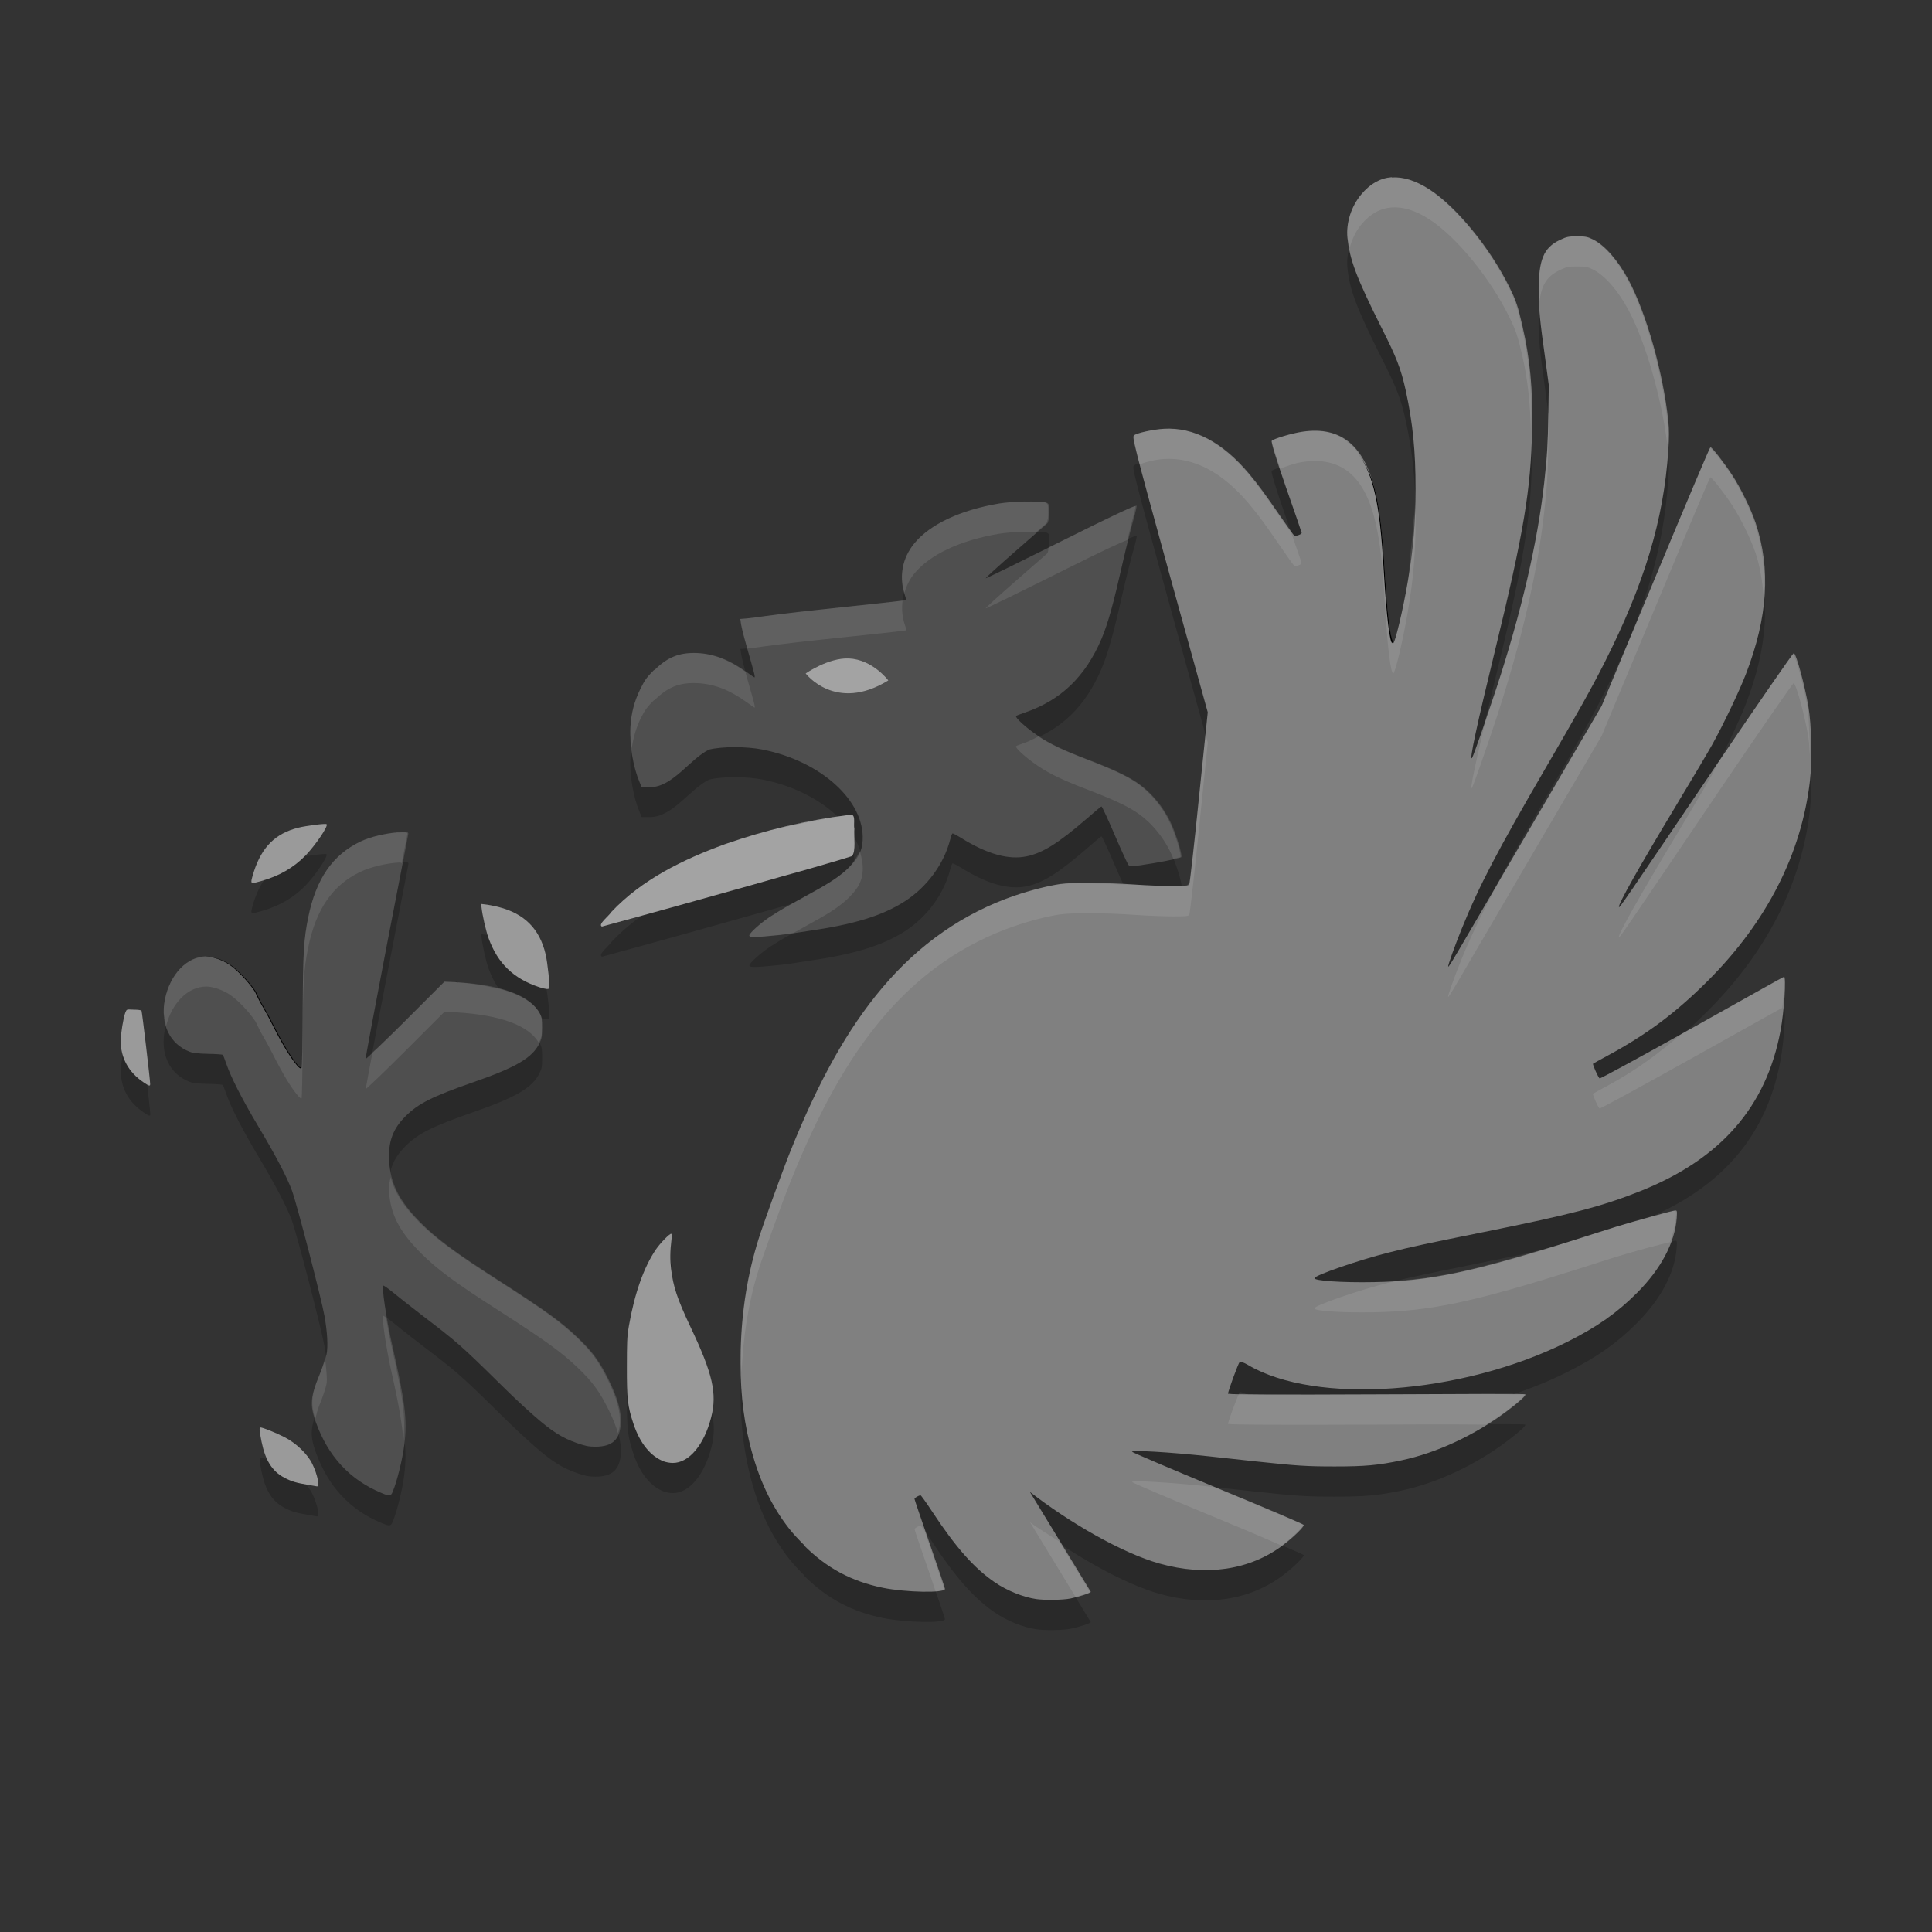 <svg xmlns="http://www.w3.org/2000/svg" width="32" height="32" version="1.1" viewBox="0 0 32 32">
 <rect x="0" y="0" width="32" height="32" fill="#333333" stroke="none"/>
 <path style="opacity:.2" d="m23.051 3.435c-0.189 0.014-0.355 0.106-0.504 0.285-0.168 0.202-0.253 0.475-0.229 0.717 0.036 0.357 0.142 0.65 0.572 1.506 0.237 0.47 0.315 0.658 0.396 1.035 0.115 0.532 0.161 0.999 0.16 1.617-0.001 0.569-0.036 0.983-0.127 1.523-0.079 0.474-0.216 1.045-0.244 1.035-0.044-0.015-0.096-0.458-0.135-1.104-0.046-0.76-0.084-1.064-0.15-1.363-0.177-0.797-0.57-1.134-1.221-1.035-0.183 0.028-0.478 0.116-0.506 0.15-0.012 0.015 0.055 0.248 0.236 0.768 0.143 0.408 0.26 0.748 0.26 0.756 0 0.026-0.103 0.061-0.125 0.043-0.011-0.009-0.116-0.157-0.229-0.32-0.238-0.346-0.359-0.514-0.521-0.707-0.438-0.52-0.912-0.769-1.404-0.74-0.18 0.01-0.452 0.07-0.498 0.109-0.032 0.028-0.024 0.075 0.59 2.307l0.631 2.281-0.143 1.398c-0.077 0.771-0.153 1.419-0.16 1.439-0.013 0.037-0.016 0.041-0.27 0.041-0.143 0-0.431-0.01-0.639-0.025-0.46-0.033-1.035-0.036-1.23-0.008-0.199 0.029-0.486 0.101-0.756 0.193-0.843 0.289-1.581 0.799-2.197 1.531-0.568 0.675-1.05 1.534-1.523 2.719-0.142 0.356-0.449 1.208-0.521 1.439-0.179 0.571-0.279 1.179-0.295 1.836-0.014 0.585 0.029 1.066 0.15 1.557 0.142 0.576 0.355 1.021 0.648 1.396 0.07 0.09 0.147 0.171 0.229 0.254 0.003 0.003 0.005 0.005 0.008 0.008 0.002 0.003 0.005 0.005 0.008 0.008 0.002 0.002-0.002 0.006 0 0.008 0.378 0.379 0.789 0.6 1.312 0.707 0.374 0.076 1.027 0.09 1.027 0.018 0-0.012-0.113-0.349-0.252-0.748-0.139-0.399-0.252-0.732-0.252-0.742-0-0.018 0.068-0.059 0.1-0.059 0.008 0 0.096 0.122 0.193 0.27 0.392 0.595 0.695 0.936 1.037 1.17 0.203 0.139 0.47 0.245 0.682 0.277 0.131 0.02 0.443 0.019 0.572-0.008 0.159-0.033 0.316-0.086 0.336-0.109l-1.01-1.658c0.663 0.516 1.532 1.015 2.146 1.188 0.77 0.216 1.494 0.11 2.045-0.305 0.174-0.131 0.355-0.308 0.346-0.336-0.004-0.013-0.645-0.284-1.424-0.605-0.779-0.322-1.418-0.595-1.422-0.605-0.01-0.031 0.605 0.003 1.271 0.074 0.214 0.023 0.56 0.061 0.773 0.084 0.687 0.073 0.842 0.084 1.314 0.084 0.502-0 0.72-0.019 1.102-0.1 0.594-0.125 1.229-0.424 1.75-0.816 0.212-0.16 0.317-0.257 0.305-0.277-0.007-0.011-0.843-0.008-2.459 0-1.664 0.008-2.421 0.002-2.449-0.01-0.005-0.001-0.013 0.001-0.016 0-0.011-0.017 0.167-0.502 0.193-0.529 0.008-0.008 0.07 0.012 0.135 0.051 1.121 0.666 3.534 0.494 5.285-0.379 0.502-0.251 0.834-0.487 1.162-0.816 0.393-0.394 0.624-0.826 0.656-1.238 0.009-0.122 0.005-0.125-0.025-0.125-0.037 0-0.649 0.166-0.977 0.268-0.121 0.037-0.43 0.136-0.689 0.219-1.698 0.537-2.404 0.682-3.326 0.699-0.527 0.01-1-0.021-0.984-0.066 0.017-0.051 0.734-0.299 1.221-0.422 0.415-0.105 0.634-0.149 1.6-0.344 1.427-0.288 1.945-0.422 2.576-0.674 1.331-0.53 2.085-1.395 2.322-2.652 0.062-0.327 0.098-0.9 0.059-0.9-0.008 0-0.691 0.385-1.523 0.85-0.832 0.465-1.521 0.84-1.531 0.834-0.023-0.014-0.121-0.233-0.109-0.244 0.005-0.005 0.111-0.063 0.244-0.135 0.638-0.344 1.122-0.704 1.648-1.229 0.984-0.98 1.561-2.114 1.701-3.326 0.038-0.326 0.026-0.922-0.025-1.221-0.06-0.354-0.201-0.876-0.244-0.891-0.01-0.003-0.604 0.853-1.312 1.9-1.492 2.205-1.57 2.32-1.582 2.309-0.027-0.027 0.328-0.657 0.926-1.65 0.259-0.43 0.536-0.896 0.613-1.035 0.191-0.343 0.462-0.912 0.564-1.18 0.362-0.94 0.413-1.738 0.16-2.5-0.073-0.221-0.249-0.581-0.387-0.791-0.136-0.208-0.342-0.47-0.363-0.463-0.01 0.003-0.418 0.969-0.908 2.146l-0.893 2.139-1.236 2.111c-1.237 2.115-1.292 2.22-1.305 2.207-0.01-0.01 0.103-0.328 0.219-0.615 0.29-0.718 0.587-1.29 1.404-2.693 0.522-0.896 0.758-1.316 0.969-1.734 0.657-1.302 0.975-2.354 1.053-3.502 0.016-0.233 0.016-0.344 0-0.496-0.083-0.792-0.363-1.78-0.658-2.332-0.171-0.321-0.392-0.576-0.588-0.672-0.089-0.044-0.119-0.051-0.262-0.051-0.147 0-0.173 0.006-0.285 0.059-0.275 0.129-0.354 0.33-0.354 0.85 0 0.279 0.021 0.496 0.109 1.119l0.059 0.438-0.008 0.498c-0.009 0.493-0.018 0.652-0.068 1.111-0.112 1.011-0.386 2.174-0.791 3.408-0.153 0.466-0.379 1.113-0.404 1.152-0.059 0.091 0.086-0.576 0.379-1.775 0.48-1.967 0.595-2.67 0.615-3.662 0.014-0.687-0.033-1.161-0.16-1.717-0.076-0.333-0.106-0.421-0.219-0.648-0.315-0.638-0.866-1.314-1.314-1.607-0.231-0.151-0.442-0.215-0.631-0.201zm-6.068 5.371c-0.163 0.002-0.337 0.016-0.438 0.033-0.631 0.107-1.136 0.339-1.398 0.656-0.205 0.248-0.262 0.557-0.158 0.857 0.014 0.04 0.022 0.079 0.016 0.086-0.007 0.007-0.625 0.072-1.371 0.15-0.609 0.064-0.942 0.11-1.119 0.135-0.024 0.003-0.142 0.016-0.152 0.018-0.007 0.001-0.101 0.007-0.102 0.008-0.002 0.002 0.009 0.026 0.01 0.033 0.001 0.01-0.002 0.016 0 0.018 0.007 0.056 0.032 0.175 0.1 0.412 0.12 0.42 0.146 0.506 0.127 0.506-0.004 0-0.067-0.045-0.135-0.094-0.281-0.201-0.535-0.298-0.809-0.311-0.302-0.014-0.492 0.068-0.707 0.277-0.005 0.004-0.011 0.003-0.016 0.008-0.108 0.108-0.148 0.158-0.219 0.303-0.103 0.211-0.156 0.399-0.17 0.648-0.016 0.291 0.048 0.659 0.152 0.9l0.033 0.084h0.143c0.373 0 0.666-0.475 0.977-0.621 0.217-0.053 0.616-0.053 0.885 0 0.969 0.192 1.695 0.849 1.658 1.506-0.01 0.175-0.071 0.289-0.227 0.445-0.129 0.13-0.299 0.246-0.59 0.404-0.102 0.056-0.272 0.152-0.379 0.211-0.107 0.058-0.258 0.15-0.336 0.201-0.154 0.102-0.346 0.272-0.346 0.312 0 0.035 0.094 0.034 0.504-0.008 0.176-0.018 0.321-0.047 0.473-0.068 0.734-0.105 1.224-0.247 1.607-0.496 0.364-0.237 0.637-0.613 0.74-1.01 0.017-0.064 0.033-0.109 0.043-0.109s0.076 0.033 0.143 0.074c0.432 0.269 0.788 0.368 1.086 0.305 0.266-0.056 0.521-0.217 0.992-0.623 0.125-0.108 0.233-0.203 0.244-0.203 0.011 0 0.109 0.216 0.219 0.473 0.11 0.257 0.214 0.479 0.229 0.496 0.025 0.03 0.045 0.034 0.445-0.033 0.227-0.038 0.421-0.085 0.43-0.094 0.023-0.022-0.063-0.316-0.143-0.504-0.128-0.303-0.35-0.578-0.615-0.75-0.159-0.103-0.399-0.214-0.783-0.361-0.419-0.16-0.634-0.264-0.832-0.396-0.196-0.131-0.387-0.306-0.363-0.328 0.009-0.009 0.078-0.033 0.152-0.059 0.592-0.205 0.996-0.595 1.262-1.221 0.109-0.258 0.199-0.586 0.346-1.236 0.067-0.295 0.153-0.63 0.186-0.742 0.032-0.112 0.056-0.214 0.051-0.227-0.001-0.002-0.02 0.007-0.025 0.008-0.059 0.013-0.396 0.17-1.221 0.582-0.679 0.339-1.245 0.616-1.254 0.613-0.009-0.003 0.206-0.199 0.479-0.437 0.272-0.238 0.518-0.451 0.539-0.471 0.013-0.013 0.012-0.026 0.018-0.043 0.009-0.025 0.016-0.059 0.016-0.135 0-0.14-0.003-0.149-0.049-0.168-0.037-0.015-0.183-0.018-0.346-0.016zm-2.93 5.191c-0.697 0.087-1.384 0.252-2.047 0.484-0.687 0.251-1.373 0.583-1.881 1.123-0.037 0.064-0.229 0.207-0.154 0.242 0.746-0.202 1.794-0.495 2.502-0.695 0.192-0.054 0.338-0.095 0.506-0.143 0.307-0.083 0.611-0.172 0.916-0.262l0.217-0.068c0.068-0.08 0.029-0.319 0.039-0.459-0.021-0.074 0.042-0.268-0.098-0.223zm-8.645 0.152c-0.016-0.016-0.339 0.026-0.471 0.059-0.375 0.094-0.6 0.318-0.732 0.725-0.024 0.073-0.041 0.143-0.041 0.16 0 0.04 0.012 0.041 0.158 0 0.305-0.085 0.548-0.228 0.742-0.43 0.159-0.165 0.374-0.483 0.344-0.514zm1.188 0.135c-0.201 0.013-0.46 0.075-0.623 0.152-0.465 0.221-0.738 0.621-0.867 1.254-0.075 0.37-0.087 0.573-0.092 1.557-0.003 0.513-0.011 0.937-0.018 0.943-0.007 0.007-0.031-0.01-0.059-0.043-0.105-0.122-0.24-0.338-0.43-0.715-0.07-0.139-0.127-0.232-0.186-0.338-0.032-0.057-0.075-0.158-0.092-0.184-0.103-0.156-0.291-0.351-0.42-0.438-0.11-0.074-0.277-0.135-0.389-0.135-0.321 0-0.604 0.294-0.689 0.715-0.082 0.405 0.077 0.74 0.412 0.867 0.055 0.021 0.14 0.03 0.303 0.033 0.124 0.002 0.238 0.01 0.244 0.018 0.006 0.007 0.033 0.076 0.059 0.15 0.075 0.217 0.256 0.574 0.531 1.035 0.291 0.488 0.475 0.842 0.555 1.061 0.085 0.234 0.485 1.777 0.539 2.08 0.047 0.264 0.059 0.504 0.033 0.631-0.011 0.056-0.063 0.215-0.117 0.346-0.151 0.362-0.162 0.496-0.059 0.781 0.205 0.568 0.566 0.954 1.086 1.17 0.131 0.055 0.154 0.059 0.186-0.016 0.071-0.167 0.162-0.531 0.193-0.783 0.051-0.412 0.012-0.706-0.203-1.658-0.1-0.441-0.178-0.977-0.143-0.977 0.008 0 0.073 0.045 0.143 0.102 0.07 0.057 0.3 0.241 0.514 0.404 0.557 0.425 0.628 0.483 1.264 1.111 0.24 0.238 0.413 0.397 0.562 0.529 0.298 0.264 0.477 0.377 0.725 0.463 0.134 0.046 0.188 0.058 0.303 0.059 0.279 0 0.407-0.116 0.422-0.387 0.01-0.191-0.049-0.412-0.203-0.725-0.151-0.306-0.27-0.465-0.504-0.689-0.272-0.261-0.526-0.446-1.34-0.969-0.693-0.445-1.001-0.672-1.27-0.941-0.354-0.356-0.506-0.651-0.523-1.035-0.014-0.316 0.065-0.519 0.27-0.725 0.21-0.211 0.441-0.328 1.119-0.564 0.717-0.249 0.985-0.406 1.104-0.648 0.041-0.084 0.043-0.111 0.043-0.252-0-0.136-0.001-0.17-0.035-0.234-0.156-0.298-0.626-0.478-1.389-0.523l-0.193-0.008-0.648 0.648c-0.356 0.356-0.651 0.636-0.656 0.631-0.005-0.005 0.15-0.836 0.346-1.852 0.195-1.016 0.361-1.86 0.361-1.877 0-0.029-0.015-0.035-0.168-0.025zm1.371 1.188 0.01 0.059c0.011 0.114 0.069 0.383 0.117 0.514 0.151 0.414 0.413 0.666 0.842 0.807 0.102 0.033 0.149 0.037 0.16 0.018 0.016-0.028-0.025-0.423-0.059-0.564-0.099-0.42-0.352-0.672-0.783-0.781-0.084-0.021-0.182-0.04-0.219-0.043zm-5.857 1.75c-0.018 0.007-0.022 0.024-0.033 0.051-0.03 0.074-0.076 0.354-0.076 0.463 0 0.286 0.131 0.522 0.379 0.689 0.096 0.065 0.11 0.067 0.109 0.025-0.001-0.073-0.133-1.196-0.143-1.211-0.006-0.009-0.062-0.018-0.127-0.018-0.059 0-0.092-0.007-0.109 0zm9.006 3.713c-0.029 0-0.18 0.154-0.252 0.26-0.199 0.292-0.352 0.729-0.445 1.264-0.033 0.19-0.035 0.278-0.035 0.689-0.001 0.521 0.011 0.638 0.109 0.934 0.108 0.326 0.289 0.544 0.506 0.623 0.035 0.013 0.096 0.025 0.143 0.025 0.272 0.003 0.524-0.299 0.641-0.758 0.099-0.39 0.024-0.717-0.338-1.48-0.231-0.489-0.292-0.682-0.328-0.977-0.018-0.143-0.017-0.284 0.01-0.496 0.007-0.06 0.003-0.084-0.01-0.084zm-6.801 3.205c-0.023 0-0.021 0.049 0.018 0.236 0.062 0.306 0.173 0.49 0.379 0.598 0.126 0.066 0.205 0.085 0.395 0.117 0.07 0.012 0.135 0.024 0.143 0.025 0.049 0.006 0.011-0.19-0.074-0.369-0.079-0.165-0.268-0.347-0.463-0.447-0.142-0.073-0.363-0.16-0.396-0.16z"/>
 <path style="fill:#4f4f4f" d="m16.982 8.306c-0.163 0.002-0.337 0.017-0.438 0.034-0.631 0.107-1.135 0.34-1.397 0.657-0.205 0.248-0.263 0.559-0.16 0.859 0.014 0.04 0.023 0.077 0.017 0.084-0.007 0.007-0.626 0.073-1.372 0.152-0.609 0.064-0.943 0.11-1.119 0.135-0.024 0.003-0.141 0.015-0.152 0.017-0.007 0.001-0.1 0.008-0.101 0.008-0.002 0.002 0.008 0.027 0.008 0.034 0.001 0.01-0.002 0.015 0 0.017 0.007 0.056 0.033 0.175 0.101 0.412 0.12 0.42 0.145 0.505 0.126 0.505-0.004 0-0.067-0.044-0.135-0.093-0.281-0.201-0.535-0.299-0.808-0.311-0.302-0.014-0.492 0.068-0.707 0.278-0.005 0.004-0.012 0.004-0.017 0.008-0.108 0.108-0.148 0.158-0.219 0.303-0.103 0.211-0.154 0.399-0.168 0.648-0.016 0.291 0.048 0.659 0.152 0.901l0.034 0.084h0.143c0.373 0 0.666-0.477 0.976-0.623 0.217-0.053 0.615-0.053 0.884 0 0.969 0.192 1.695 0.85 1.658 1.507-0.01 0.175-0.072 0.29-0.227 0.446-0.129 0.13-0.299 0.245-0.589 0.404-0.102 0.056-0.272 0.152-0.379 0.21-0.107 0.058-0.259 0.151-0.337 0.202-0.154 0.102-0.345 0.271-0.345 0.311 0 0.035 0.095 0.034 0.505-0.008 0.176-0.018 0.32-0.046 0.471-0.067 0.734-0.105 1.225-0.247 1.608-0.497 0.364-0.237 0.638-0.614 0.741-1.01 0.017-0.064 0.032-0.109 0.042-0.109s0.076 0.034 0.143 0.076c0.432 0.269 0.788 0.366 1.086 0.303 0.266-0.056 0.522-0.217 0.993-0.623 0.125-0.108 0.233-0.202 0.244-0.202 0.011 0 0.109 0.215 0.219 0.471 0.11 0.257 0.213 0.479 0.227 0.497 0.025 0.03 0.046 0.033 0.446-0.034 0.227-0.038 0.42-0.084 0.429-0.093 0.023-0.022-0.064-0.317-0.143-0.505-0.128-0.303-0.349-0.577-0.614-0.749-0.159-0.103-0.398-0.215-0.783-0.362-0.419-0.16-0.635-0.263-0.833-0.396-0.196-0.131-0.386-0.306-0.362-0.328 0.009-0.009 0.077-0.033 0.152-0.059 0.592-0.205 0.997-0.595 1.263-1.22 0.109-0.258 0.198-0.587 0.345-1.237 0.067-0.295 0.153-0.628 0.185-0.741 0.032-0.112 0.055-0.214 0.051-0.227-0.001-0.002-0.02 0.007-0.025 0.008-0.059 0.013-0.396 0.168-1.22 0.581-0.679 0.339-1.245 0.617-1.254 0.614-0.009-0.003 0.208-0.2 0.48-0.438 0.272-0.238 0.518-0.452 0.539-0.471 0.013-0.013 0.011-0.025 0.017-0.042 0.009-0.025 0.017-0.059 0.017-0.135 0-0.14-0.005-0.149-0.051-0.168-0.037-0.015-0.182-0.019-0.345-0.017z"/>
 <path style="fill:#808080" d="m23.051 2.935c-0.189 0.014-0.356 0.107-0.505 0.286-0.168 0.202-0.252 0.474-0.228 0.716 0.036 0.357 0.142 0.651 0.572 1.507 0.237 0.47 0.314 0.658 0.396 1.035 0.115 0.532 0.161 0.998 0.16 1.616-0.001 0.569-0.035 0.983-0.126 1.523-0.079 0.474-0.216 1.045-0.244 1.035-0.044-0.015-0.096-0.457-0.135-1.103-0.046-0.76-0.085-1.065-0.151-1.364-0.177-0.797-0.57-1.134-1.221-1.035-0.183 0.028-0.477 0.117-0.505 0.151-0.012 0.015 0.054 0.247 0.235 0.767 0.143 0.408 0.261 0.749 0.261 0.757 0 0.026-0.104 0.061-0.126 0.043-0.011-0.009-0.115-0.157-0.228-0.32-0.238-0.346-0.359-0.514-0.521-0.707-0.438-0.52-0.913-0.769-1.405-0.74-0.18 0.01-0.451 0.07-0.497 0.109-0.032 0.028-0.025 0.074 0.589 2.306l0.632 2.281-0.144 1.397c-0.077 0.771-0.152 1.419-0.159 1.439-0.013 0.037-0.016 0.042-0.27 0.042-0.143 0-0.431-0.01-0.64-0.025-0.46-0.033-1.034-0.037-1.23-0.009-0.199 0.029-0.487 0.101-0.757 0.193-0.843 0.289-1.581 0.8-2.197 1.532-0.568 0.675-1.05 1.534-1.523 2.719-0.142 0.356-0.449 1.208-0.521 1.439-0.179 0.571-0.279 1.178-0.295 1.835-0.014 0.585 0.03 1.066 0.151 1.557 0.142 0.576 0.355 1.022 0.648 1.397 0.07 0.09 0.146 0.17 0.228 0.253 0.003 0.003 0.005 0.005 0.008 0.008 0.002 0.003 0.006 0.006 0.009 0.009 0.002 0.002-0.002 0.006 0 0.008 0.378 0.379 0.789 0.6 1.313 0.707 0.374 0.076 1.027 0.09 1.027 0.018 0-0.012-0.114-0.35-0.253-0.749-0.139-0.399-0.252-0.731-0.252-0.741-0-0.018 0.069-0.059 0.101-0.059 0.008 0 0.096 0.122 0.193 0.27 0.392 0.595 0.694 0.936 1.036 1.17 0.203 0.139 0.47 0.245 0.682 0.277 0.131 0.02 0.443 0.018 0.572-0.009 0.159-0.033 0.317-0.086 0.337-0.109l-1.011-1.658c0.663 0.516 1.532 1.015 2.147 1.188 0.77 0.216 1.495 0.111 2.046-0.304 0.174-0.131 0.354-0.308 0.345-0.336-0.004-0.013-0.644-0.285-1.423-0.606-0.779-0.322-1.418-0.595-1.422-0.605-0.01-0.031 0.604 0.004 1.271 0.075 0.214 0.023 0.561 0.061 0.774 0.084 0.687 0.073 0.841 0.084 1.313 0.084 0.502-0 0.721-0.02 1.103-0.101 0.594-0.125 1.229-0.425 1.75-0.816 0.212-0.16 0.316-0.257 0.304-0.277-0.007-0.011-0.842-0.008-2.458 0-1.664 0.008-2.421 0.003-2.449-0.009-0.005-0.001-0.014 0.001-0.017 0-0.011-0.017 0.167-0.503 0.193-0.53 0.008-0.008 0.07 0.012 0.135 0.051 1.121 0.666 3.534 0.494 5.285-0.379 0.502-0.251 0.834-0.487 1.162-0.816 0.393-0.394 0.624-0.825 0.656-1.237 0.009-0.122 0.005-0.126-0.025-0.126-0.037 0-0.648 0.167-0.976 0.269-0.121 0.037-0.43 0.137-0.69 0.219-1.698 0.537-2.403 0.682-3.325 0.699-0.527 0.01-1-0.022-0.984-0.067 0.017-0.051 0.734-0.298 1.221-0.421 0.415-0.105 0.633-0.15 1.599-0.345 1.427-0.288 1.945-0.422 2.576-0.674 1.331-0.53 2.085-1.394 2.322-2.651 0.062-0.327 0.099-0.9 0.06-0.9-0.008 0-0.691 0.385-1.523 0.85-0.832 0.465-1.522 0.84-1.532 0.834-0.023-0.014-0.121-0.233-0.109-0.244 0.005-0.005 0.111-0.063 0.244-0.135 0.638-0.344 1.123-0.705 1.649-1.23 0.984-0.98 1.56-2.112 1.7-3.324 0.038-0.326 0.026-0.922-0.025-1.221-0.06-0.354-0.201-0.877-0.243-0.892-0.01-0.003-0.605 0.854-1.313 1.901-1.492 2.205-1.57 2.318-1.582 2.307-0.027-0.027 0.328-0.656 0.926-1.649 0.259-0.43 0.536-0.896 0.614-1.035 0.191-0.343 0.461-0.911 0.563-1.179 0.362-0.94 0.413-1.738 0.16-2.5-0.073-0.221-0.249-0.581-0.387-0.791-0.136-0.208-0.341-0.47-0.362-0.463-0.01 0.003-0.419 0.969-0.909 2.147l-0.892 2.138-1.237 2.112c-1.237 2.115-1.292 2.218-1.305 2.205-0.01-0.01 0.103-0.327 0.219-0.614 0.29-0.718 0.588-1.29 1.405-2.693 0.522-0.896 0.757-1.315 0.968-1.733 0.657-1.302 0.975-2.354 1.053-3.502 0.016-0.233 0.016-0.344 0-0.496-0.083-0.792-0.362-1.78-0.657-2.332-0.171-0.321-0.393-0.577-0.589-0.673-0.089-0.044-0.118-0.051-0.261-0.051-0.147 0-0.174 0.006-0.286 0.059-0.275 0.129-0.354 0.331-0.354 0.851 0 0.279 0.021 0.496 0.109 1.119l0.059 0.438-0.008 0.497c-0.009 0.493-0.017 0.652-0.067 1.111-0.112 1.011-0.387 2.174-0.792 3.408-0.153 0.466-0.378 1.114-0.403 1.153-0.059 0.091 0.086-0.577 0.379-1.776 0.48-1.967 0.594-2.669 0.614-3.661 0.014-0.687-0.033-1.161-0.16-1.717-0.076-0.333-0.106-0.421-0.219-0.648-0.315-0.638-0.865-1.314-1.313-1.607-0.231-0.151-0.442-0.216-0.631-0.202z"/>
 <path style="fill:#a3a3a3" d="m14.053 13.499c-0.697 0.087-1.385 0.252-2.048 0.484-0.687 0.251-1.372 0.583-1.88 1.123-0.037 0.064-0.23 0.206-0.155 0.241 0.746-0.202 1.795-0.494 2.503-0.694 0.192-0.054 0.337-0.096 0.505-0.144 0.307-0.083 0.612-0.172 0.917-0.262l0.217-0.067c0.068-0.08 0.029-0.32 0.039-0.46-0.021-0.074 0.042-0.267-0.098-0.222z"/>
 <path style="fill:#9a9a9a" d="m5.409 13.651c-0.016-0.016-0.34 0.026-0.471 0.059-0.375 0.094-0.6 0.318-0.732 0.724-0.024 0.073-0.042 0.143-0.042 0.16 0 0.04 0.013 0.041 0.16 0 0.305-0.085 0.546-0.227 0.741-0.429 0.159-0.165 0.376-0.483 0.345-0.513z"/>
 <path style="fill:#4f4f4f" d="m6.596 13.785c-0.201 0.013-0.46 0.074-0.623 0.152-0.465 0.221-0.738 0.621-0.867 1.254-0.075 0.37-0.088 0.573-0.093 1.557-0.003 0.513-0.01 0.936-0.017 0.943-0.007 0.007-0.031-0.01-0.059-0.042-0.105-0.122-0.24-0.339-0.429-0.715-0.07-0.139-0.126-0.231-0.185-0.337-0.032-0.057-0.076-0.16-0.093-0.185-0.103-0.156-0.292-0.352-0.421-0.438-0.11-0.074-0.276-0.135-0.387-0.135-0.321 0-0.605 0.295-0.69 0.715-0.082 0.405 0.078 0.74 0.412 0.867 0.055 0.021 0.14 0.03 0.303 0.034 0.124 0.002 0.238 0.009 0.244 0.017 0.006 0.007 0.033 0.077 0.059 0.152 0.075 0.217 0.255 0.574 0.53 1.035 0.291 0.488 0.476 0.842 0.556 1.061 0.085 0.234 0.484 1.776 0.539 2.079 0.047 0.264 0.06 0.505 0.034 0.631-0.011 0.056-0.064 0.215-0.118 0.345-0.151 0.362-0.162 0.497-0.059 0.783 0.205 0.568 0.566 0.954 1.086 1.17 0.131 0.055 0.154 0.058 0.185-0.017 0.071-0.167 0.162-0.531 0.194-0.783 0.051-0.412 0.014-0.706-0.202-1.658-0.1-0.441-0.178-0.976-0.143-0.976 0.008 0 0.074 0.044 0.143 0.101 0.07 0.057 0.3 0.241 0.513 0.404 0.557 0.425 0.626 0.483 1.263 1.111 0.24 0.238 0.414 0.398 0.564 0.53 0.298 0.264 0.476 0.377 0.724 0.463 0.134 0.046 0.189 0.059 0.303 0.059 0.279 0 0.406-0.116 0.421-0.387 0.01-0.191-0.048-0.411-0.202-0.724-0.151-0.306-0.271-0.466-0.505-0.69-0.272-0.261-0.524-0.446-1.338-0.968-0.693-0.445-1.002-0.673-1.271-0.943-0.354-0.356-0.505-0.651-0.522-1.035-0.014-0.316 0.065-0.518 0.269-0.724 0.21-0.211 0.441-0.328 1.119-0.564 0.717-0.249 0.984-0.406 1.103-0.648 0.041-0.084 0.042-0.111 0.042-0.253-0-0.136 0-0.171-0.034-0.236-0.156-0.298-0.626-0.477-1.389-0.522l-0.194-0.008-0.648 0.648c-0.356 0.356-0.651 0.637-0.657 0.631-0.005-0.005 0.15-0.836 0.345-1.852 0.195-1.016 0.362-1.86 0.362-1.877 0-0.029-0.016-0.035-0.168-0.025z"/>
 <path style="fill:#9a9a9a" d="m7.968 14.972 0.008 0.059c0.011 0.114 0.07 0.382 0.118 0.513 0.151 0.414 0.413 0.667 0.842 0.808 0.102 0.033 0.149 0.036 0.16 0.017 0.016-0.028-0.026-0.422-0.059-0.564-0.099-0.42-0.351-0.674-0.783-0.783-0.084-0.021-0.182-0.039-0.219-0.042l-0.067-0.008z"/>
 <path style="fill:#9a9a9a" d="m2.109 16.723c-0.018 0.007-0.022 0.023-0.034 0.051-0.03 0.074-0.076 0.354-0.076 0.463 0 0.286 0.13 0.522 0.379 0.69 0.096 0.065 0.11 0.066 0.109 0.025-0.001-0.073-0.134-1.197-0.143-1.212-0.006-0.009-0.061-0.017-0.126-0.017-0.059 0-0.092-0.007-0.109 0z"/>
 <path style="fill:#9a9a9a" d="m11.116 20.435c-0.029 0-0.181 0.155-0.253 0.261-0.199 0.292-0.353 0.728-0.446 1.263-0.033 0.19-0.033 0.278-0.034 0.69-0.001 0.521 0.011 0.638 0.109 0.934 0.108 0.326 0.289 0.543 0.505 0.623 0.035 0.013 0.097 0.025 0.143 0.025 0.272 0.003 0.523-0.299 0.64-0.758 0.099-0.39 0.025-0.718-0.337-1.481-0.231-0.489-0.292-0.682-0.328-0.976-0.018-0.143-0.018-0.284 0.008-0.497 0.007-0.06 0.004-0.084-0.008-0.084z"/>
 <path style="fill:#9a9a9a" d="m4.315 23.642c-0.023 0-0.021 0.048 0.017 0.236 0.062 0.306 0.173 0.49 0.379 0.598 0.126 0.066 0.206 0.086 0.396 0.118 0.07 0.012 0.136 0.024 0.143 0.025 0.049 0.006 0.01-0.192-0.076-0.37-0.079-0.165-0.268-0.346-0.463-0.446-0.142-0.073-0.362-0.16-0.396-0.16z"/>
 <path style="fill:#a3a3a3" d="m13.345 11.154s0.375-0.261 0.713-0.248c0.395 0.016 0.655 0.364 0.655 0.364-0.874 0.539-1.369-0.116-1.369-0.116z"/>
 <path d="m23.047 2.938c-0.094 0.007-0.182 0.033-0.266 0.08 0.083-0.047 0.172-0.073 0.266-0.08z"/>
 <path d="m21.994 7.16c0.044 0.01 0.08 0.036 0.121 0.053-0.041-0.016-0.076-0.043-0.121-0.053z"/>
 <path d="m18.783 7.211c-0.017 0.015-0 0.112 0.094 0.475-0.092-0.357-0.111-0.46-0.094-0.475z"/>
 <path d="m22.287 7.299c0.058 0.042 0.111 0.094 0.16 0.152-0.05-0.058-0.101-0.112-0.16-0.152z"/>
 <path d="m22.51 7.533c0.114 0.166 0.205 0.38 0.266 0.654 0.066 0.3 0.104 0.603 0.15 1.363 0.039 0.645 0.091 1.089 0.135 1.104 0.001 0 0.007-0.034 0.008-0.035-0.042-0.058-0.09-0.459-0.127-1.068-0.046-0.76-0.084-1.064-0.15-1.363-0.063-0.282-0.163-0.486-0.281-0.654z"/>
 <path d="m11.543 10.816c-0.295-0.011-0.485 0.068-0.697 0.275 0.212-0.207 0.402-0.287 0.697-0.275z"/>
 <path d="m14.957 9.387c-0.012 0.056-0.012 0.114-0.012 0.172-0-0.058 0.001-0.116 0.012-0.172z"/>
 <path d="m14.941 9.605c0.004 0.068 0.019 0.137 0.039 0.205-0.02-0.068-0.035-0.137-0.039-0.205z"/>
 <path style="opacity:.1;fill:#ffffff" d="m23.047 2.938c-0.187 0.015-0.353 0.106-0.5 0.283-0.168 0.202-0.253 0.475-0.229 0.717 0.005 0.05 0.03 0.11 0.039 0.16 0.038-0.136 0.098-0.267 0.189-0.377 0.148-0.179 0.315-0.271 0.504-0.285 0.189-0.014 0.399 0.05 0.631 0.201 0.449 0.293 1 0.969 1.314 1.607 0.112 0.228 0.142 0.315 0.219 0.648 0.095 0.413 0.131 0.808 0.143 1.256 0-0.013 0.002-0.026 0.002-0.039 0.014-0.687-0.033-1.161-0.16-1.717-0.077-0.333-0.107-0.421-0.219-0.648-0.315-0.638-0.866-1.314-1.314-1.607-0.227-0.148-0.433-0.21-0.619-0.199zm3.068 0.977c-0.137 0-0.168 0.005-0.277 0.057-0.275 0.129-0.354 0.33-0.354 0.85 0 0.041 0.015 0.124 0.016 0.164 0.035-0.28 0.132-0.417 0.338-0.514 0.113-0.053 0.138-0.059 0.285-0.059 0.143 0 0.173 0.007 0.262 0.051 0.196 0.096 0.417 0.351 0.588 0.672 0.282 0.529 0.548 1.453 0.643 2.227 0.007-0.151 0.013-0.274 0-0.395-0.083-0.792-0.363-1.78-0.658-2.332-0.171-0.321-0.392-0.576-0.588-0.672-0.086-0.042-0.122-0.048-0.254-0.049zm-0.471 2.91v0.051c-0.009 0.493-0.018 0.652-0.068 1.111-0.112 1.011-0.386 2.174-0.791 3.408-0.061 0.186-0.095 0.267-0.162 0.461-0.179 0.758-0.288 1.263-0.242 1.191 0.025-0.039 0.251-0.687 0.404-1.152 0.405-1.235 0.679-2.397 0.791-3.408 0.051-0.46 0.059-0.619 0.068-1.111l0.008-0.498zm-6.367 0.277c-0.18 0.011-0.448 0.07-0.494 0.109-0.017 0.015-0.001 0.114 0.094 0.479 0.097-0.036 0.258-0.079 0.404-0.088 0.493-0.029 0.966 0.22 1.404 0.74 0.163 0.193 0.284 0.361 0.521 0.707 0.113 0.164 0.217 0.311 0.229 0.32 0.022 0.018 0.125-0.017 0.125-0.043-0-0.005-0.092-0.268-0.174-0.504-0.031-0.04-0.099-0.134-0.195-0.273-0.238-0.346-0.359-0.514-0.521-0.707-0.435-0.516-0.904-0.764-1.393-0.74zm2.293 0.051c-0.183 0.028-0.478 0.116-0.506 0.15-0.007 0.009 0.084 0.28 0.141 0.459 0.106-0.04 0.233-0.089 0.365-0.109 0.651-0.099 1.044 0.238 1.221 1.035 0.066 0.3 0.104 0.603 0.15 1.363 0.039 0.645 0.091 1.089 0.135 1.104 0.029 0.009 0.165-0.561 0.244-1.035 0.091-0.54 0.126-0.955 0.127-1.523 0-0.085-0.008-0.151-0.01-0.23-0.003 0.109-0.024 0.213-0.029 0.316-0.009 0.156-0.026 0.326-0.045 0.48-0.017 0.15-0.016 0.294-0.043 0.457-0.079 0.474-0.216 1.045-0.244 1.035-0.002-0.001-0.005-0.032-0.008-0.035-0.001 0.001-0.007 0.035-0.008 0.035-0.044-0.015-0.096-0.458-0.135-1.104-0.046-0.76-0.084-1.064-0.15-1.363-0.132-0.598-0.388-0.937-0.781-1.027-0.127-0.029-0.268-0.03-0.424-0.008zm6.752 0.266c-0.015 0.015-0.415 0.963-0.902 2.133l-0.893 2.139-1.236 2.111c-0.368 0.629-0.198 0.333-0.387 0.656-0.297 0.548-0.523 0.999-0.699 1.436-0.116 0.287-0.229 0.605-0.219 0.615 0.013 0.013 0.067-0.092 1.305-2.207l1.236-2.111 0.893-2.139c0.49-1.177 0.899-2.143 0.908-2.146 0.021-0.007 0.227 0.255 0.363 0.463 0.138 0.21 0.313 0.57 0.387 0.791 0.075 0.227 0.111 0.46 0.131 0.697 0.028-0.417-0.019-0.812-0.146-1.197-0.073-0.221-0.249-0.581-0.387-0.791-0.132-0.202-0.323-0.441-0.354-0.449zm-11.346 0.889c-0.161 0.002-0.333 0.016-0.432 0.033-0.631 0.107-1.136 0.339-1.398 0.656-0.197 0.238-0.253 0.532-0.166 0.82 0.034-0.113 0.085-0.222 0.166-0.32 0.262-0.317 0.767-0.549 1.398-0.656 0.1-0.017 0.275-0.031 0.438-0.033 0.084-0.001 0.122 0.005 0.178 0.008 0.044-0.039 0.161-0.14 0.168-0.146 0.013-0.013 0.012-0.026 0.018-0.043 0.009-0.025 0.016-0.059 0.016-0.135 0-0.14-0.003-0.149-0.049-0.168-0.036-0.015-0.179-0.017-0.336-0.016zm1.832 0.072c-0.003 0.001-0.006 0.002-0.008 0.002-0.059 0.013-0.396 0.17-1.221 0.582-0.115 0.058-0.106 0.051-0.213 0.104-0.003 0.017-0.002 0.048-0.006 0.059-0.006 0.017-0.004 0.03-0.018 0.043-0.021 0.02-0.267 0.233-0.539 0.471-0.272 0.238-0.488 0.435-0.479 0.437 0.009 0.003 0.575-0.274 1.254-0.613 0.739-0.37 0.99-0.483 1.094-0.521 0.031-0.121 0.071-0.29 0.086-0.342 0.031-0.109 0.052-0.204 0.049-0.221zm-3.859 1.566c-0.053 0.011-0.6 0.069-1.316 0.145-0.609 0.064-0.942 0.11-1.119 0.135-0.024 0.003-0.142 0.016-0.152 0.018-0.007 0.001-0.101 0.007-0.102 0.008-0.002 0.002 0.009 0.026 0.01 0.033 0.001 0.01-0.002 0.016 0 0.018 0.007 0.056 0.032 0.175 0.1 0.412 0.006 0.023 0.002 0.006 0.008 0.027 0.027-0.004 0.115-0.013 0.137-0.016 0.177-0.025 0.51-0.071 1.119-0.135 0.746-0.078 1.364-0.144 1.371-0.15 0.007-0.007-0.002-0.046-0.016-0.086-0.047-0.136-0.057-0.275-0.039-0.408zm-3.406 0.871c-0.295-0.011-0.485 0.068-0.697 0.275-0.005 0.004-0.011 0.003-0.016 0.008-0.108 0.108-0.148 0.158-0.219 0.303-0.103 0.211-0.156 0.399-0.17 0.648-0.006 0.107 0.009 0.228 0.023 0.346 0.025-0.174 0.067-0.331 0.146-0.494 0.071-0.145 0.111-0.195 0.219-0.303 0.005-0.005 0.011-0.003 0.016-0.008 0.215-0.21 0.405-0.291 0.707-0.277 0.273 0.013 0.528 0.109 0.809 0.311 0.068 0.049 0.131 0.094 0.135 0.094 0.019 0-0.007-0.086-0.127-0.506-0.014-0.05-0.014-0.055-0.021-0.086l-0.002-0.002c-0.279-0.2-0.532-0.295-0.803-0.309zm18.156 0.014c-0.019 0.011-0.584 0.828-1.25 1.811-0.035 0.068-0.064 0.14-0.096 0.197-0.078 0.139-0.355 0.605-0.613 1.035-0.597 0.994-0.953 1.624-0.926 1.65 0.012 0.012 0.09-0.104 1.582-2.309 0.708-1.047 1.303-1.904 1.312-1.9 0.043 0.014 0.184 0.536 0.244 0.891 0.012 0.073 0.017 0.187 0.023 0.293 0-0.033 0.002-0.058 0.002-0.092 0-0.104-0.005-0.188-0.01-0.287-0.008-0.151-0.014-0.311-0.031-0.414-0.059-0.345-0.192-0.837-0.238-0.875zm-9.732 1.334-0.105 1.033c-0.077 0.771-0.153 1.419-0.16 1.439-0.002 0.004-0.02 0.002-0.023 0.006-0.008 0.019-0.047 0.028-0.117 0.031-0.038 0.001-0.056 0.004-0.129 0.004-0.143 0-0.431-0.01-0.639-0.025-0.068-0.005-0.11 0.002-0.182-0.002-0.412-0.021-0.882-0.03-1.049-0.006-0.199 0.029-0.486 0.101-0.756 0.193-0.843 0.289-1.581 0.799-2.197 1.531-0.568 0.675-1.05 1.534-1.523 2.719-0.142 0.356-0.449 1.208-0.521 1.439-0.179 0.571-0.279 1.179-0.295 1.836-0.003 0.136 0.009 0.253 0.012 0.379 0.025-0.609 0.115-1.18 0.283-1.715 0.072-0.231 0.379-1.084 0.521-1.439 0.474-1.185 0.955-2.044 1.523-2.719 0.616-0.732 1.354-1.242 2.197-1.531 0.27-0.093 0.557-0.165 0.756-0.193 0.195-0.028 0.771-0.025 1.23 0.008 0.208 0.015 0.496 0.025 0.639 0.025 0.253 0 0.256-0.004 0.27-0.041 0.007-0.021 0.083-0.669 0.16-1.439l0.143-1.398zm-2.768 0.033c-0.071 0.035-0.138 0.074-0.217 0.102-0.074 0.026-0.143 0.05-0.152 0.059-0.024 0.023 0.167 0.197 0.363 0.328 0.198 0.133 0.413 0.236 0.832 0.396 0.385 0.147 0.624 0.258 0.783 0.361 0.265 0.172 0.487 0.447 0.615 0.75 0.005 0.011 0.004 0.019 0.008 0.029 0.028-0.007 0.117-0.023 0.119-0.025 0.023-0.022-0.063-0.316-0.143-0.504-0.128-0.303-0.35-0.578-0.615-0.75-0.159-0.103-0.399-0.214-0.783-0.361-0.405-0.155-0.618-0.258-0.811-0.385zm-10.611 1.59c-0.2 0.014-0.454 0.074-0.615 0.15-0.465 0.221-0.738 0.621-0.867 1.254-0.075 0.37-0.087 0.573-0.092 1.557-0.003 0.513-0.011 0.937-0.018 0.943-0.002 0.002-0.012-0.01-0.016-0.012-0 0 0 0.012 0 0.012-0.007 0.007-0.031-0.01-0.059-0.043-0.105-0.122-0.24-0.338-0.43-0.715-0.07-0.139-0.127-0.232-0.186-0.338-0.032-0.057-0.075-0.158-0.092-0.184-0.103-0.156-0.291-0.351-0.42-0.438-0.108-0.072-0.27-0.13-0.381-0.133-0.318 0.005-0.597 0.296-0.682 0.713-0.033 0.161-0.018 0.305 0.021 0.436 0.101-0.384 0.364-0.65 0.668-0.65 0.111 0 0.279 0.061 0.389 0.135 0.129 0.086 0.317 0.282 0.42 0.438 0.017 0.025 0.06 0.127 0.092 0.184 0.059 0.106 0.116 0.199 0.186 0.338 0.189 0.377 0.325 0.593 0.43 0.715 0.028 0.032 0.052 0.05 0.059 0.043 0.007-0.006 0.015-0.43 0.018-0.943 0.004-0.984 0.016-1.186 0.092-1.557 0.129-0.633 0.402-1.033 0.867-1.254 0.163-0.077 0.422-0.14 0.623-0.152 0.053-0.003 0.049 0.005 0.059 0.01 0.02-0.103 0.094-0.48 0.094-0.484 0-0.028-0.027-0.031-0.16-0.023zm7.654 0.316c-0.006 0.014-0.018 0.029-0.025 0.043-0.002 0.004-0.007 0.009-0.01 0.014-0.018 0.031-0.034 0.062-0.057 0.092-0.029 0.037-0.047 0.072-0.088 0.113-0.129 0.13-0.299 0.246-0.59 0.404-0.098 0.054-0.258 0.144-0.365 0.203-0.004 0.002-0.01 0.006-0.014 0.008-0.107 0.058-0.258 0.15-0.336 0.201-0.154 0.102-0.346 0.272-0.346 0.312 0 0.017 0.025 0.026 0.094 0.025 0.076-0.002 0.196-0.013 0.395-0.033 0.091-0.009 0.166-0.022 0.246-0.035 0.105-0.058 0.238-0.134 0.326-0.182 0.291-0.159 0.46-0.274 0.59-0.404 0.155-0.156 0.217-0.27 0.227-0.445 0.006-0.106-0.015-0.212-0.047-0.316zm15.291 2.08c-0.022 0.008-0.684 0.382-1.508 0.842-0.09 0.05-0.08 0.042-0.166 0.09-0.38 0.328-0.762 0.613-1.23 0.865-0.133 0.072-0.24 0.13-0.244 0.135-0.011 0.011 0.086 0.23 0.109 0.244 0.01 0.006 0.699-0.369 1.531-0.834 0.816-0.455 1.461-0.818 1.494-0.832 0.006-0.062 0.016-0.12 0.02-0.178 0.001-0.014 0.001-0.018 0.002-0.031 0.009-0.164 0.01-0.295-0.008-0.301zm-22.172 0.076-0.041 0.041-0.607 0.607c-0.295 0.294-0.461 0.449-0.543 0.521-0.029 0.158-0.115 0.608-0.113 0.609 0.005 0.005 0.3-0.275 0.656-0.631l0.648-0.648 0.193 0.008c0.739 0.044 1.197 0.217 1.367 0.498 0.005-0.01 0.013-0.018 0.02-0.027 0.025-0.06 0.037-0.093 0.037-0.213-0-0.136-0.001-0.17-0.035-0.234-0.102-0.194-0.351-0.334-0.715-0.424-0.001 0-0.005 0.004-0.006 0.004-0.18-0.045-0.382-0.081-0.625-0.098-0.021-0.002-0.037-0.005-0.059-0.006zm-0.891 3.238c-0.014 0.067-0.031 0.132-0.027 0.217 0.017 0.384 0.169 0.679 0.523 1.035 0.269 0.27 0.576 0.497 1.27 0.941 0.814 0.522 1.068 0.708 1.34 0.969 0.234 0.224 0.353 0.384 0.504 0.689 0.073 0.149 0.123 0.275 0.156 0.389 0.016-0.047 0.028-0.101 0.031-0.164 0.01-0.191-0.049-0.412-0.203-0.725-0.151-0.306-0.27-0.465-0.504-0.689-0.272-0.261-0.526-0.446-1.34-0.969-0.693-0.445-1.001-0.672-1.27-0.941-0.262-0.263-0.413-0.494-0.48-0.752zm21.266 0.555c-0.029 0.004-0.272 0.074-0.453 0.123-0.003 0.001-0.005 0.003-0.008 0.004-0.2 0.054-0.335 0.084-0.504 0.137-0.121 0.037-0.43 0.136-0.689 0.219-0.176 0.056-0.301 0.091-0.457 0.139-0.069 0.021-0.108 0.027-0.174 0.047-0.475 0.142-0.89 0.257-1.23 0.332-0.385 0.085-0.723 0.132-1.053 0.156-0.002 0-0.004-0-0.006 0-0.041 0.01-0.126 0.026-0.17 0.037-0.486 0.123-1.204 0.37-1.221 0.422-0.015 0.045 0.457 0.076 0.984 0.066 0.922-0.017 1.628-0.162 3.326-0.699 0.26-0.082 0.569-0.181 0.689-0.219 0.297-0.092 0.765-0.217 0.887-0.242 0.05-0.134 0.089-0.268 0.1-0.4 0.009-0.112 0.003-0.12-0.021-0.121zm-21.385 1.74c-0.035 0 0.043 0.536 0.143 0.977 0.122 0.537 0.165 0.828 0.188 1.084 0.019-0.189 0.018-0.361-0.012-0.598s-0.09-0.538-0.191-0.986c-0.034-0.15-0.059-0.298-0.084-0.445-0.018-0.014-0.04-0.031-0.043-0.031zm-0.967 0.703c-0.021 0.073-0.05 0.174-0.094 0.279-0.14 0.335-0.148 0.482-0.068 0.729 0.021-0.072 0.027-0.13 0.068-0.229 0.054-0.13 0.106-0.29 0.117-0.346 0.018-0.087-0.006-0.268-0.023-0.434zm15.139 0.59c-0.04 0.072-0.192 0.484-0.182 0.5 0.003 0.001 0.011-0.001 0.016 0 0.028 0.011 0.785 0.018 2.449 0.01 1.188-0.006 1.489-0.003 1.807 0 0.113-0.071 0.227-0.143 0.332-0.223 0.212-0.16 0.317-0.257 0.305-0.277-0.001-0.001-0.196 0.001-0.209 0-0.143-0.008-0.766-0.007-2.234 0-1.489 0.007-2.027 0.002-2.191-0.008-0.004-0-0.027-0.002-0.051-0.002-0.003-0-0.039 0-0.041 0zm-1.773 1.461c0.004 0.011 0.643 0.284 1.422 0.605 0.576 0.238 0.833 0.35 1.053 0.447 0.003-0.002 0.007-0.004 0.01-0.006 0.174-0.131 0.355-0.308 0.346-0.336-0.004-0.013-0.645-0.284-1.424-0.605-0.028-0.011-0.023-0.01-0.051-0.021-0.029-0.003-0.061-0.007-0.084-0.01-0.667-0.071-1.282-0.105-1.272-0.074zm-1.691 0.664 0.754 1.236c0.105-0.029 0.226-0.061 0.24-0.078l-0.51-0.838c-0.164-0.108-0.337-0.206-0.484-0.32zm-1.811 0.059c-0.031 0-0.1 0.041-0.1 0.059 0 0.01 0.113 0.344 0.252 0.742 0.053 0.153 0.055 0.167 0.096 0.287 0.06-0.005 0.077-0.015 0.104-0.025 0.009-0.005 0.037-0.007 0.037-0.014 0-0.012-0.113-0.349-0.252-0.748-0.039-0.113-0.037-0.114-0.07-0.211-0.028-0.04-0.064-0.09-0.066-0.09z"/>
 <path d="m13.873 13.531c-0.316 0.046-0.631 0.103-0.941 0.18 0.311-0.074 0.625-0.134 0.941-0.18z"/>
 <path d="m7.598 16.273c-0.016-0.001-0.027-0.005-0.043-0.006h-0.016c0.022 0.001 0.037 0.004 0.059 0.006z"/>
 <path d="m5.223 23.502c-0.079-0.245-0.071-0.392 0.068-0.727-0.139 0.334-0.148 0.482-0.068 0.727z"/>
 <path d="m6.588 13.787c-0.1 0.007-0.213 0.024-0.322 0.051 0.109-0.026 0.222-0.044 0.322-0.051z"/>
 <path d="m4.684 13.805c-0.076 0.041-0.143 0.091-0.203 0.15 0.06-0.059 0.127-0.11 0.203-0.15z"/>
 <path d="m3.422 15.84c-0.003 0-0.005 0.002-0.008 0.002 0.111 0.002 0.273 0.061 0.381 0.133 0.129 0.086 0.317 0.282 0.42 0.438 0.017 0.025 0.06 0.127 0.092 0.184 0.059 0.106 0.116 0.199 0.186 0.338 0.189 0.377 0.325 0.593 0.43 0.715 0.028 0.032 0.052 0.05 0.059 0.043 0-0-0-0.012 0-0.012-0.011-0.004-0.022-0.007-0.043-0.031-0.105-0.122-0.24-0.338-0.43-0.715-0.07-0.139-0.127-0.232-0.186-0.338-0.032-0.057-0.075-0.158-0.092-0.184-0.103-0.156-0.291-0.351-0.42-0.438-0.11-0.074-0.277-0.135-0.389-0.135z"/>
 <path d="m3.414 15.842c-0.08 0.001-0.156 0.02-0.229 0.055 0.072-0.034 0.149-0.053 0.229-0.055z"/>
 <path d="m3.162 15.914c-0.062 0.034-0.123 0.074-0.176 0.129 0.053-0.055 0.113-0.095 0.176-0.129z"/>
 <path d="m2.719 16.789c0.003 0.071 0.016 0.135 0.035 0.197-0.019-0.062-0.03-0.128-0.035-0.197z"/>
 <path d="m6.586 19.756c0.04 0.077 0.093 0.157 0.152 0.234-0.06-0.079-0.112-0.156-0.152-0.234z"/>
</svg>
